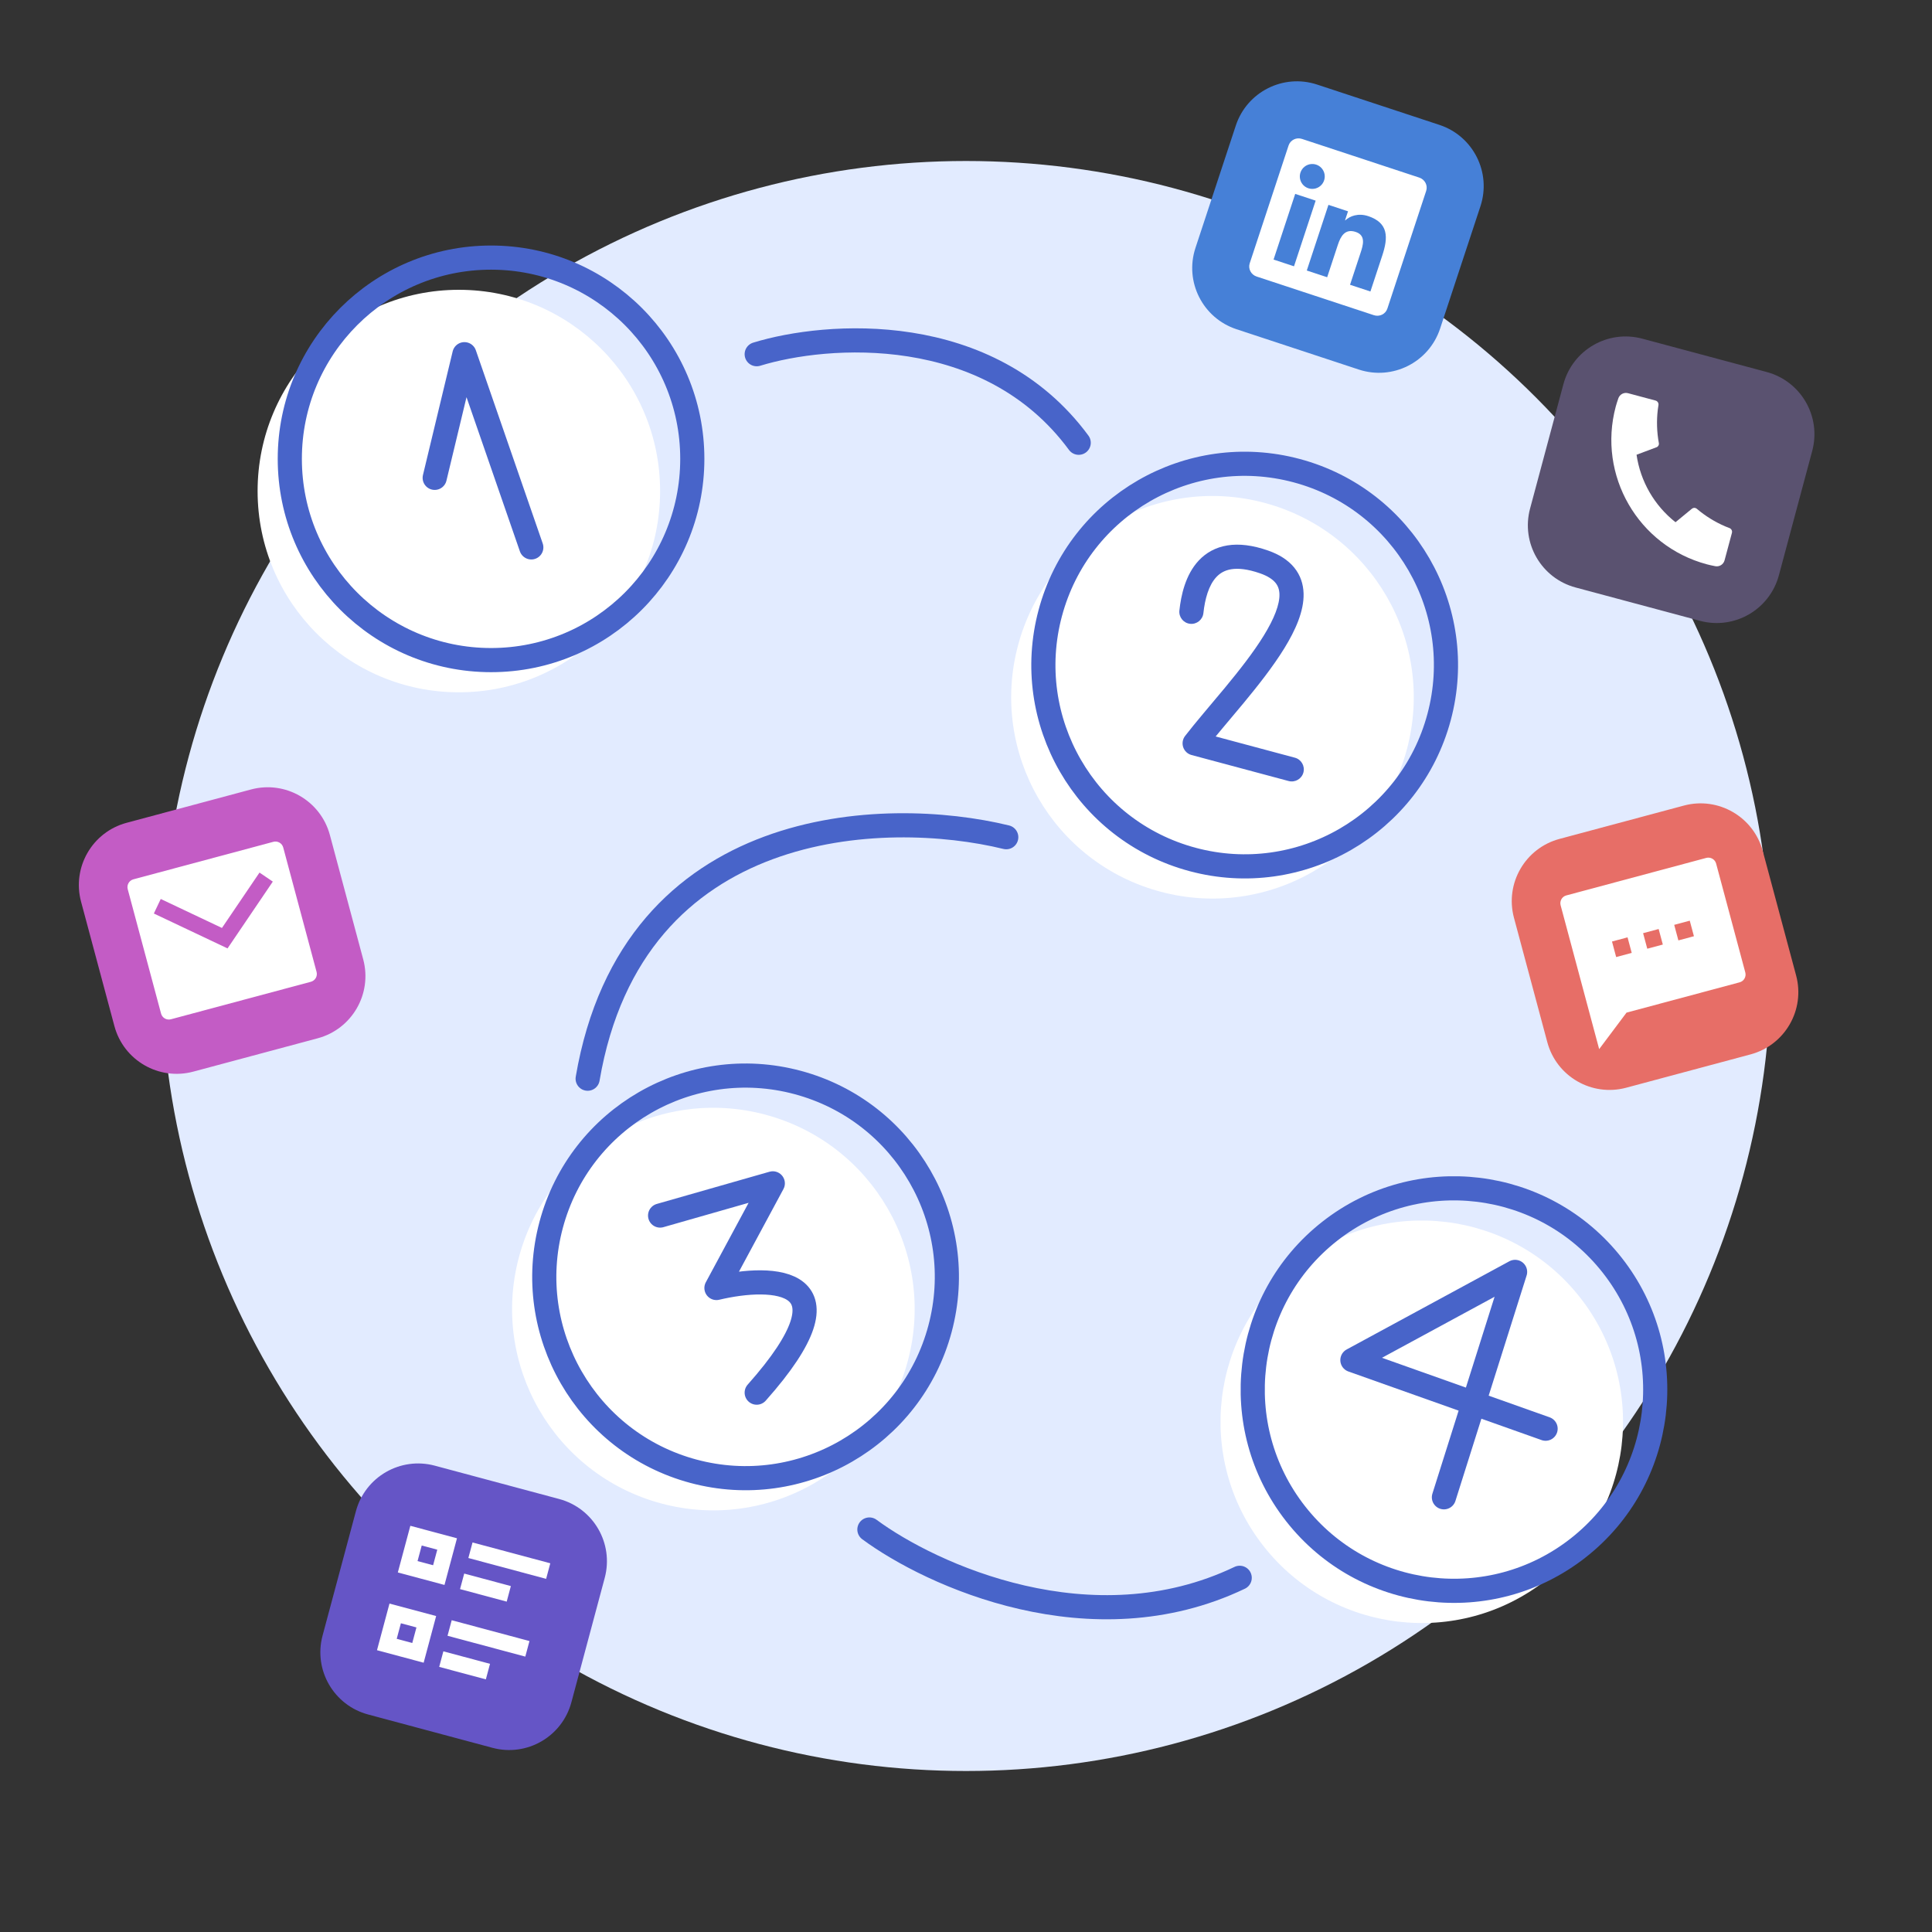 <svg width="120" height="120" viewBox="0 0 120 120" fill="none" xmlns="http://www.w3.org/2000/svg">
  <rect x="0" y="0" width="120" height="120" fill="#333333" stroke="none"/>
  <circle cx="60" cy="60" r="50" fill="#E2EBFF" />
  <circle cx="28.5" cy="30.5" r="12.5" fill="white" />
  <circle cx="30.5" cy="28.5" r="12.5" stroke="#4864C9" stroke-width="1.5" stroke-linecap="round"
    stroke-linejoin="round" />
  <path d="M27 29.68L28.846 22L33 34" stroke="#4864C9" stroke-width="1.5" stroke-linecap="round"
    stroke-linejoin="round" />
  <circle cx="75.309" cy="43.309" r="12.5" transform="rotate(15 75.309 43.309)" fill="white" />
  <circle cx="77.309" cy="41.309" r="12.5" transform="rotate(15 77.309 41.309)" stroke="#4864C9" stroke-width="1.5"
    stroke-linecap="round" stroke-linejoin="round" />
  <path
    d="M73.254 37.92C73.21 38.332 73.508 38.701 73.92 38.746C74.332 38.79 74.701 38.492 74.746 38.08L73.254 37.92ZM78.514 34.903L78.266 35.611L78.514 34.903ZM74.202 46.171L73.607 45.713C73.454 45.912 73.411 46.174 73.491 46.411C73.572 46.649 73.765 46.83 74.007 46.895L74.202 46.171ZM80.038 48.511C80.439 48.618 80.85 48.381 80.957 47.981C81.064 47.581 80.827 47.169 80.427 47.062L80.038 48.511ZM74.746 38.08C74.838 37.217 75.07 36.35 75.556 35.835C75.782 35.596 76.071 35.423 76.473 35.357C76.888 35.29 77.468 35.332 78.266 35.611L78.761 34.195C77.803 33.86 76.963 33.758 76.233 33.877C75.489 33.998 74.906 34.339 74.466 34.805C73.623 35.698 73.354 36.994 73.254 37.92L74.746 38.08ZM78.266 35.611C78.771 35.787 79.059 36 79.223 36.199C79.379 36.39 79.46 36.615 79.469 36.904C79.487 37.536 79.153 38.41 78.494 39.48C77.852 40.522 76.979 41.634 76.082 42.718C75.202 43.781 74.278 44.842 73.607 45.713L74.796 46.628C75.447 45.783 76.318 44.785 77.237 43.674C78.14 42.583 79.071 41.404 79.772 40.266C80.455 39.156 81 37.96 80.968 36.86C80.951 36.283 80.775 35.727 80.382 35.248C79.997 34.778 79.445 34.434 78.761 34.195L78.266 35.611ZM74.007 46.895L80.038 48.511L80.427 47.062L74.396 45.446L74.007 46.895Z"
    fill="#4864C9" />
  <circle cx="44.309" cy="81.309" r="12.5" transform="rotate(15 44.309 81.309)" fill="white" />
  <circle cx="46.309" cy="79.309" r="12.5" transform="rotate(15 46.309 79.309)" stroke="#4864C9" stroke-width="1.5"
    stroke-linecap="round" stroke-linejoin="round" />
  <path d="M41 75.5L48 73.5L44.5 80C48 79.167 53.4 79.3 47 86.5" stroke="#4864C9" stroke-width="1.5"
    stroke-linecap="round" stroke-linejoin="round" />
  <circle cx="88.309" cy="88.309" r="12.5" transform="rotate(51.882 88.309 88.309)" fill="white" />
  <circle cx="90.309" cy="86.309" r="12.5" transform="rotate(51.882 90.309 86.309)" stroke="#4864C9"
    stroke-width="1.5" stroke-linecap="round" stroke-linejoin="round" />
  <path d="M89.684 93L94.105 79L84 84.478L96 88.739" stroke="#4864C9" stroke-width="1.5"
    stroke-linecap="round" stroke-linejoin="round" />
  <path d="M47 22C51.333 20.667 61.4 19.9 67 27.5" stroke="#4864C9" stroke-width="1.5" stroke-linecap="round"
    stroke-linejoin="round" />
  <path d="M62.5 52C55 50.167 39.3 50.6 36.5 67" stroke="#4864C9" stroke-width="1.5"
    stroke-linecap="round" stroke-linejoin="round" />
  <path d="M54 95C57.833 97.833 67.8 102.4 77 98" stroke="#4864C9" stroke-width="1.5" stroke-linecap="round"
    stroke-linejoin="round" />
  <path
    d="M5.035 56.005C4.464 53.871 5.73 51.678 7.864 51.106L15.591 49.035C17.725 48.464 19.918 49.73 20.49 51.864L22.561 59.591C23.132 61.725 21.866 63.918 19.732 64.49L12.005 66.561C9.871 67.132 7.678 65.866 7.106 63.732L5.035 56.005Z"
    fill="#C35CC5" />
  <g clip-path="url(#clip0_712_22001)">
    <path
      d="M8.287 54.616L16.98 52.286C17.108 52.252 17.244 52.27 17.359 52.336C17.474 52.403 17.558 52.512 17.592 52.64L19.663 60.367C19.697 60.495 19.679 60.632 19.613 60.747C19.547 60.861 19.437 60.945 19.309 60.98L10.616 63.309C10.488 63.343 10.351 63.325 10.236 63.259C10.122 63.193 10.038 63.084 10.004 62.956L7.933 55.228C7.899 55.1 7.917 54.964 7.983 54.849C8.049 54.734 8.158 54.65 8.287 54.616ZM13.786 57.637L9.984 55.837L9.556 56.74L14.133 58.907L16.945 54.758L16.118 54.197L13.786 57.637L13.786 57.637Z"
      fill="white" />
  </g>
  <path
    d="M76.758 7.799C77.45 5.701 79.712 4.561 81.81 5.253L89.407 7.758C91.505 8.45 92.645 10.712 91.953 12.81L89.448 20.407C88.756 22.505 86.494 23.645 84.396 22.953L76.799 20.448C74.701 19.756 73.561 17.494 74.253 15.396L76.758 7.799Z"
    fill="#4680D7" />
  <g clip-path="url(#clip1_712_22001)">
    <path
      d="M85.119 18.105L83.853 17.688L84.507 15.705C84.663 15.232 84.854 14.62 84.204 14.405C83.544 14.188 83.274 14.669 83.098 15.202L82.433 17.22L81.167 16.802L82.512 12.724L83.728 13.125L83.544 13.68L83.561 13.686C83.836 13.422 84.361 13.219 84.978 13.423C86.261 13.846 86.22 14.768 85.857 15.867L85.119 18.106L85.119 18.105ZM81.267 11.694C81.17 11.663 81.081 11.612 81.003 11.546C80.926 11.48 80.863 11.399 80.817 11.308C80.772 11.217 80.744 11.118 80.737 11.017C80.729 10.915 80.742 10.813 80.774 10.717C80.822 10.571 80.912 10.443 81.033 10.349C81.154 10.255 81.299 10.199 81.452 10.188C81.605 10.176 81.757 10.211 81.891 10.286C82.024 10.361 82.132 10.475 82.2 10.611C82.269 10.748 82.296 10.902 82.277 11.054C82.258 11.206 82.195 11.349 82.095 11.465C81.995 11.581 81.863 11.665 81.715 11.705C81.568 11.746 81.412 11.742 81.266 11.694L81.267 11.694ZM80.372 16.54L79.103 16.122L80.448 12.043L81.718 12.462L80.373 16.54L80.372 16.54ZM88.154 11.031L80.87 8.629C80.52 8.513 80.148 8.696 80.036 9.036L77.623 16.352C77.511 16.692 77.702 17.061 78.051 17.176L85.334 19.577C85.683 19.692 86.058 19.511 86.171 19.17L88.583 11.855C88.695 11.514 88.501 11.145 88.153 11.03L88.154 11.031L88.154 11.031Z"
      fill="white" />
  </g>
  <path
    d="M97.106 23.864C97.678 21.73 99.871 20.463 102.005 21.035L109.732 23.106C111.866 23.678 113.132 25.871 112.561 28.005L110.49 35.732C109.918 37.866 107.725 39.132 105.591 38.561L97.864 36.49C95.73 35.918 94.463 33.725 95.035 31.591L97.106 23.864Z"
    fill="#5A5270" />
  <g clip-path="url(#clip2_712_22001)">
    <path
      d="M107.573 33.097L107.115 34.805C107.082 34.927 107.004 35.033 106.897 35.1C106.79 35.167 106.661 35.191 106.537 35.167C106.322 35.125 106.147 35.086 106.014 35.05C101.746 33.907 99.214 29.52 100.357 25.253C100.393 25.119 100.446 24.949 100.518 24.742C100.559 24.622 100.644 24.523 100.756 24.463C100.868 24.404 100.998 24.389 101.12 24.422L102.828 24.879C102.888 24.895 102.94 24.933 102.973 24.985C103.007 25.037 103.02 25.1 103.01 25.161C102.992 25.275 102.978 25.366 102.97 25.436C102.886 26.131 102.908 26.836 103.035 27.525C103.055 27.634 102.994 27.741 102.891 27.779L101.649 28.245C101.889 29.901 102.755 31.401 104.069 32.436L105.091 31.595C105.133 31.561 105.186 31.542 105.24 31.542C105.294 31.543 105.346 31.562 105.387 31.597C105.921 32.051 106.519 32.422 107.163 32.697C107.228 32.724 107.313 32.759 107.421 32.799C107.479 32.821 107.526 32.864 107.554 32.919C107.583 32.974 107.589 33.038 107.573 33.097L107.573 33.097Z"
      fill="white" />
  </g>
  <path
    d="M22.106 93.864C22.678 91.73 24.871 90.463 27.005 91.035L34.732 93.106C36.866 93.678 38.132 95.871 37.561 98.005L35.49 105.732C34.918 107.866 32.725 109.132 30.591 108.561L22.864 106.49C20.73 105.918 19.463 103.725 20.035 101.591L22.106 93.864Z"
    fill="#6555C6" />
  <g clip-path="url(#clip3_712_22001)">
    <path
      d="M29.35 95.805L34.18 97.099L33.921 98.065L29.091 96.771L29.35 95.805ZM28.833 97.737L31.73 98.514L31.472 99.48L28.574 98.703L28.833 97.737ZM28.056 100.635L32.886 101.929L32.627 102.895L27.797 101.601L28.056 100.635ZM27.538 102.567L30.436 103.343L30.177 104.309L27.28 103.533L27.538 102.567ZM25.487 94.77L28.384 95.546L27.608 98.444L24.71 97.668L25.487 94.77ZM26.194 95.995L25.935 96.961L26.901 97.219L27.16 96.254L26.194 95.995ZM24.192 99.6L27.09 100.376L26.314 103.274L23.416 102.497L24.192 99.6ZM24.9 100.824L24.641 101.79L25.607 102.049L25.866 101.083L24.9 100.824Z"
      fill="white" />
  </g>
  <path
    d="M94.035 57.005C93.463 54.871 94.73 52.678 96.864 52.106L104.591 50.035C106.725 49.464 108.918 50.73 109.49 52.864L111.561 60.591C112.132 62.725 110.866 64.918 108.732 65.49L101.005 67.561C98.871 68.132 96.678 66.866 96.106 64.732L94.035 57.005Z"
    fill="#E76E67" />
  <g clip-path="url(#clip4_712_22001)">
    <path
      d="M101.026 62.896L99.327 65.163L96.933 56.228C96.899 56.1 96.917 55.964 96.983 55.849C97.049 55.734 97.159 55.65 97.287 55.616L105.98 53.286C106.108 53.252 106.244 53.27 106.359 53.336C106.474 53.403 106.558 53.512 106.592 53.64L108.404 60.401C108.438 60.529 108.42 60.666 108.354 60.781C108.288 60.896 108.179 60.979 108.05 61.014L101.026 62.896ZM100.124 58.479L100.383 59.445L101.349 59.186L101.09 58.22L100.124 58.479ZM102.056 57.961L102.315 58.927L103.281 58.668L103.022 57.702L102.056 57.961ZM103.988 57.444L104.247 58.41L105.213 58.151L104.954 57.185L103.988 57.444Z"
      fill="white" />
  </g>
  <defs>
    <clipPath id="clip0_712_22001">
      <rect width="12" height="12" fill="white" transform="translate(6.449 53.555) rotate(-15)" />
    </clipPath>
    <clipPath id="clip1_712_22001">
      <rect width="12" height="12" fill="white" transform="translate(79.284 6.526) rotate(18.251)" />
    </clipPath>
    <clipPath id="clip2_712_22001">
      <rect width="12" height="12" fill="white" transform="translate(99.555 22.45) rotate(15)" />
    </clipPath>
    <clipPath id="clip3_712_22001">
      <rect width="12" height="12" fill="white" transform="translate(24.555 92.45) rotate(15)" />
    </clipPath>
    <clipPath id="clip4_712_22001">
      <rect width="12" height="12" fill="white" transform="translate(95.45 54.555) rotate(-15)" />
    </clipPath>
  </defs>
</svg>